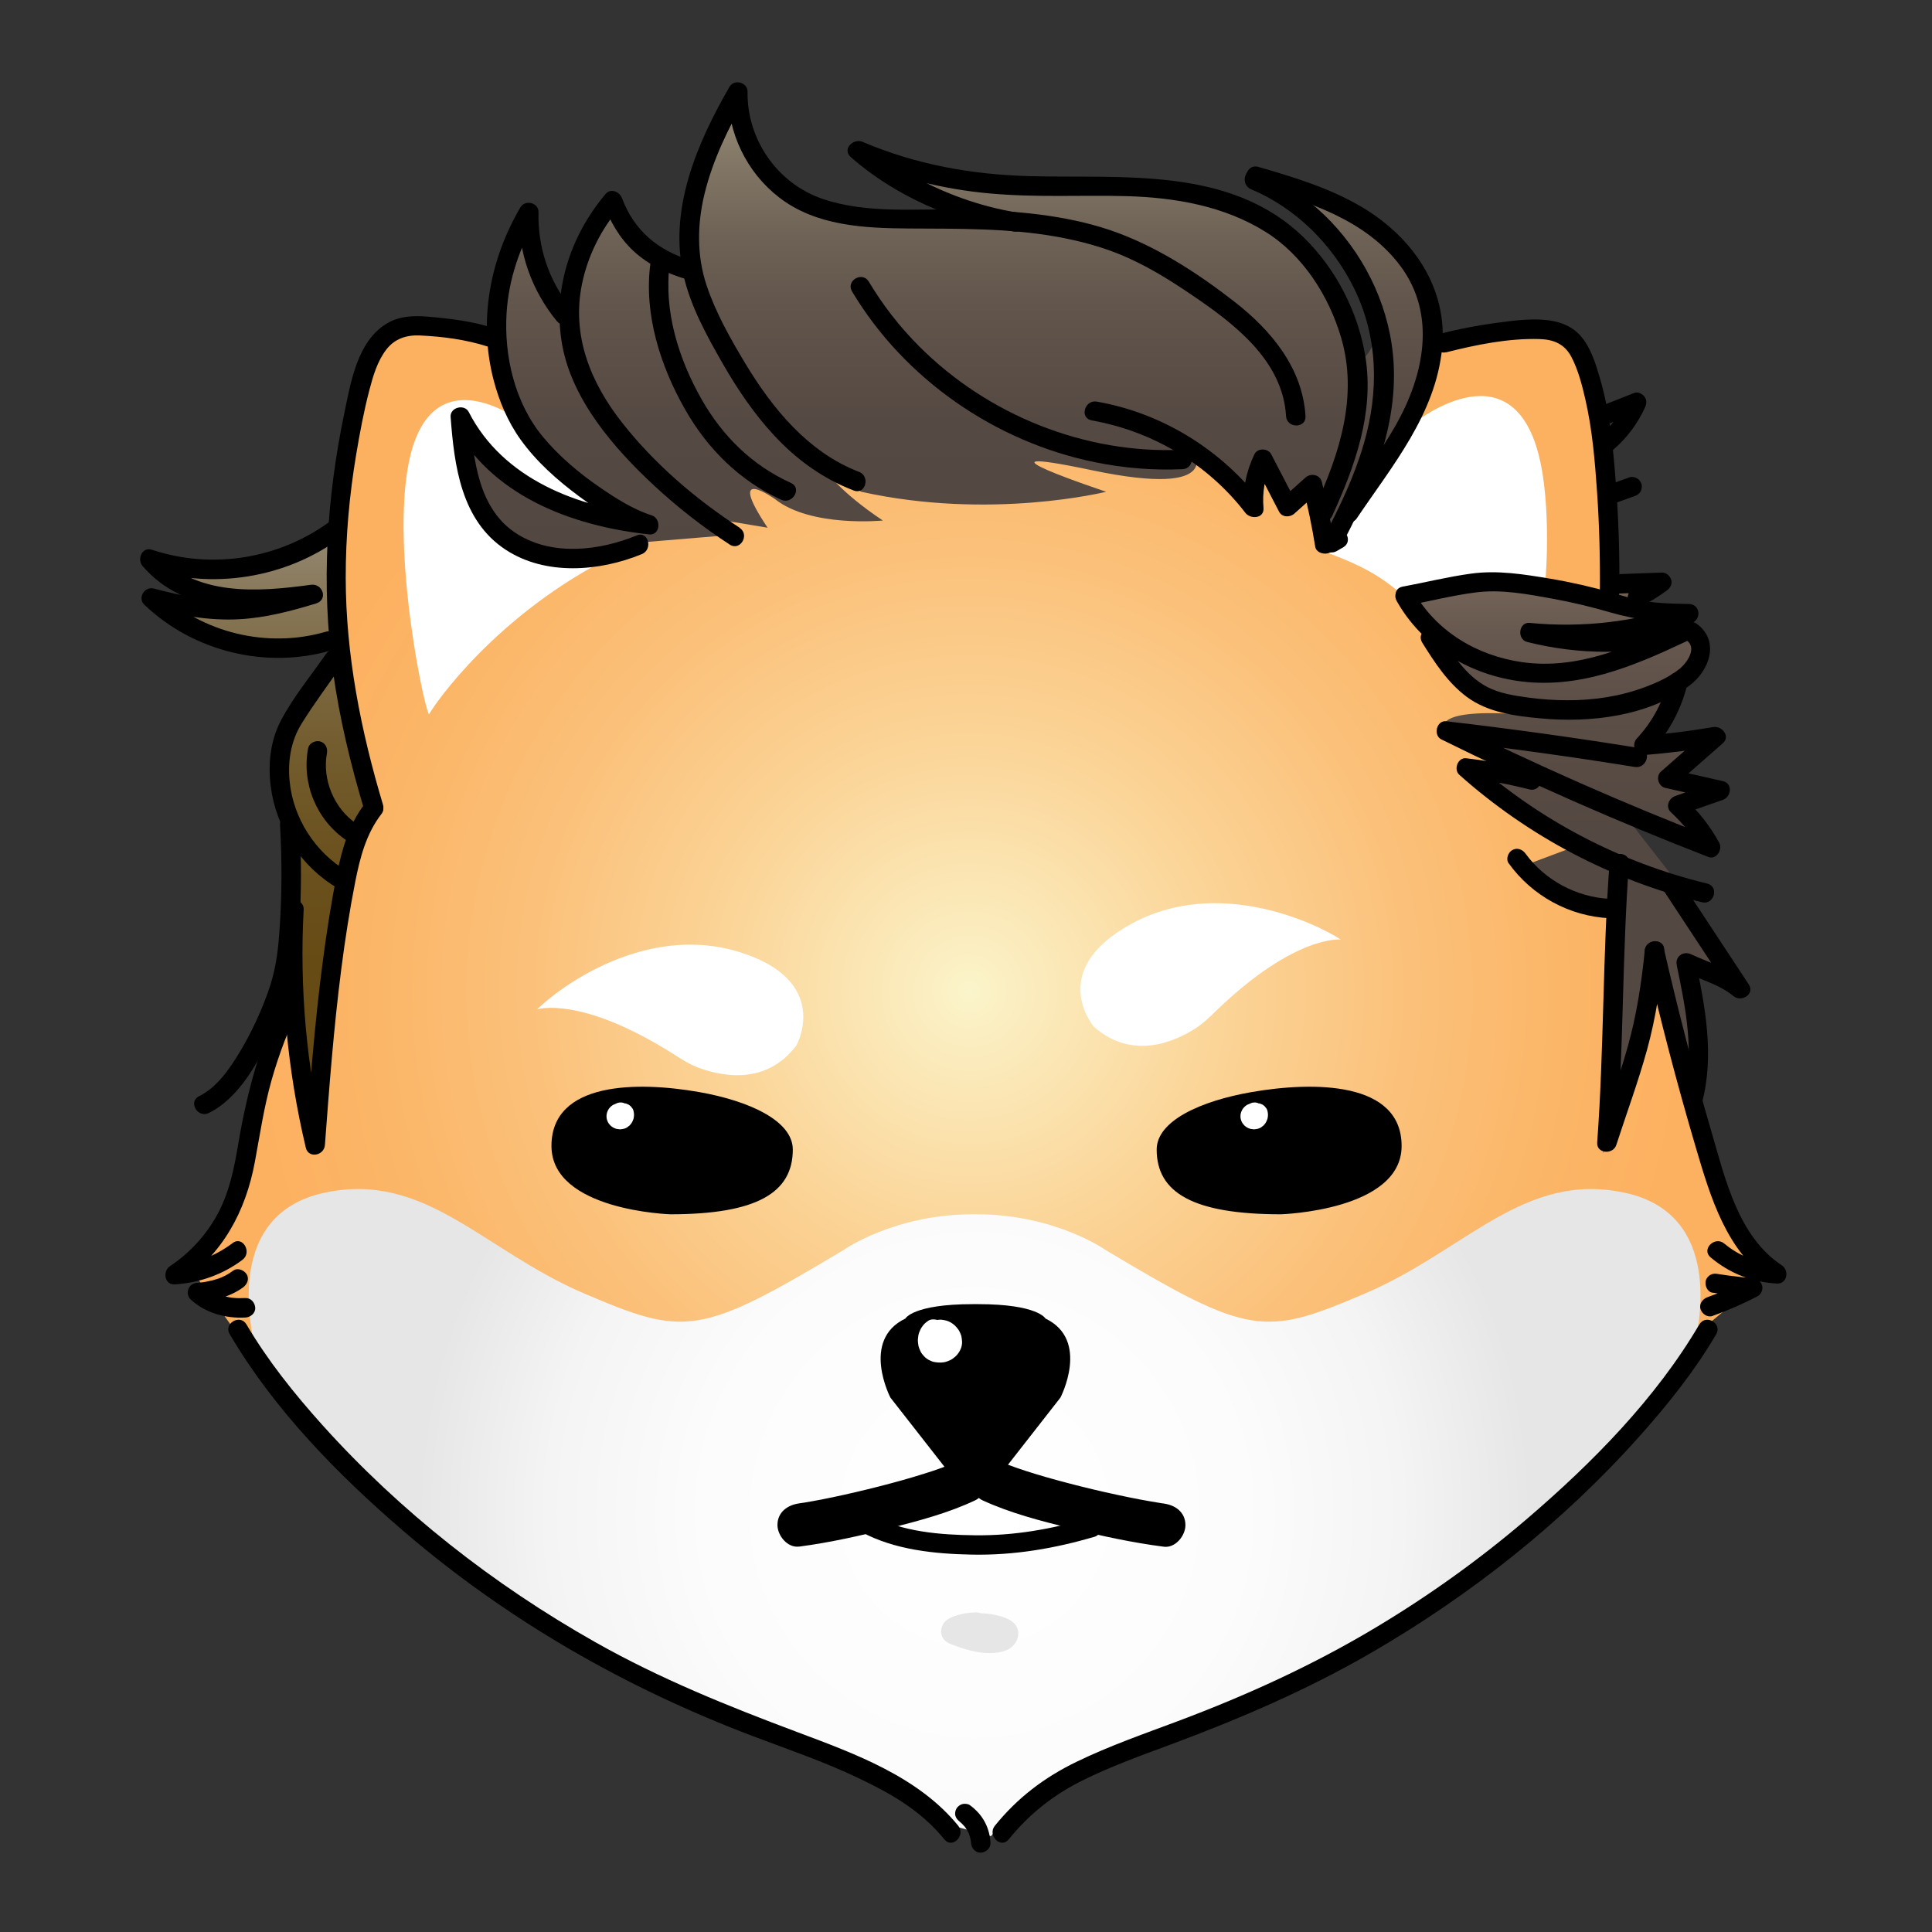<svg width="512" height="512" viewBox="0 0 512 512" fill="none" xmlns="http://www.w3.org/2000/svg">
<rect x="0" y="0" width="512" height="512" fill="#333333" stroke="none"/>
<g clip-path="url(#clip0_1272_57)">
<path d="M68.826 361.807L49.734 335.134L61.189 321.797L74.553 258.925L89.826 199.863V142.706L91.735 117.938L99.372 95.075L105.099 87.454H120.372L326.558 100.791L381.923 91.265L401.014 87.454H412.469L420.106 95.075L423.924 117.938L427.742 161.758L431.56 224.631L443.015 272.261L454.47 314.176L464.016 335.134L460.197 344.66L448.743 354.186L347.559 436.111L177.646 438.016L68.826 361.807Z" fill="url(#paint0_radial_1272_57)"/>
<path d="M262.602 486.599C270.238 477.073 300.727 462.784 300.727 462.784C380.911 439.921 436.276 377.049 436.276 377.049L449.639 354.186C449.639 352.281 457.276 321.797 430.548 316.081C403.82 310.366 388.547 331.323 361.819 342.755C335.092 354.186 331.273 354.186 293.091 331.323C293.091 331.323 279.727 321.797 258.726 321.797H257.829C236.829 321.797 223.465 331.323 223.465 331.323C185.282 354.186 181.464 354.186 154.736 342.755C128.008 331.323 112.735 310.366 86.007 316.081C59.279 321.797 66.916 352.281 66.916 354.186L80.28 377.049C80.28 377.049 135.645 439.921 215.828 462.784C215.828 462.784 244.465 474.215 252.102 483.741" fill="url(#paint1_radial_1272_57)"/>
<path d="M169.055 143.658C169.055 143.658 138.509 160.806 125.145 132.227L123.236 111.27C123.236 111.27 136.6 134.132 165.237 137.943C165.237 137.943 128.964 116.985 132.782 80.786L138.509 57.923L142.328 75.07L149.964 84.597C149.964 84.597 155.692 59.829 161.419 56.018C161.419 56.018 172.874 69.355 184.329 73.165C184.329 73.165 178.601 50.302 193.874 29.345C193.874 29.345 199.602 61.734 247.33 57.923H262.603C262.603 57.923 243.512 52.208 237.784 44.587C237.784 44.587 262.603 52.208 308.422 50.302C308.422 50.302 354.241 52.208 359.969 96.028C359.969 96.028 367.605 92.217 363.787 78.881L342.786 50.302C342.786 50.302 384.787 57.923 379.06 97.933L352.332 143.658L348.514 130.322L340.877 134.132L335.15 122.701L331.332 134.132L316.059 118.891C316.059 118.891 325.604 132.227 289.331 124.606C253.057 116.985 293.149 130.322 293.149 130.322C293.149 130.322 262.603 137.943 228.239 130.322L218.693 124.606C218.693 124.606 222.511 130.322 233.966 137.943C233.966 137.943 214.875 139.848 205.329 132.227C205.329 132.227 191.965 122.701 203.42 139.848L191.965 137.943L193.874 141.753L170.965 143.658H169.055Z" fill="url(#paint2_linear_1272_57)"/>
<path d="M88.872 139.848C88.872 139.848 86.963 164.616 98.418 214.152C98.418 214.152 85.054 250.351 83.144 297.982C83.144 297.982 77.417 265.593 75.508 233.204V219.867C75.508 219.867 69.781 198.91 83.144 183.668L88.872 170.331C88.872 170.331 65.962 177.952 43.053 158.9L67.871 160.805L43.053 151.279C43.053 151.279 64.053 153.184 75.508 147.469L88.872 139.848Z" fill="url(#paint3_linear_1272_57)"/>
<path d="M371.422 156.995C371.422 156.995 411.514 151.279 424.878 158.9L426.787 155.09L438.241 156.995L432.514 160.805L449.696 170.331V176.047L443.969 183.668L436.332 197.005L451.605 195.099L443.969 204.626L453.515 208.436L443.969 214.152L453.515 223.678L430.605 216.057L443.969 233.204L459.242 259.877L447.787 256.067L449.696 271.308V286.55L438.241 256.067C438.241 256.067 430.605 294.171 424.878 305.602L426.787 267.498L428.696 238.92C428.696 238.92 411.514 242.73 403.877 229.393L419.15 223.678C419.15 223.678 400.059 216.057 390.513 204.626H400.059L382.877 193.194C382.877 193.194 379.058 187.479 403.877 189.384C403.877 189.384 379.058 185.573 382.877 168.426C382.877 168.426 373.331 164.616 371.422 156.995Z" fill="url(#paint4_linear_1272_57)"/>
<path d="M137.898 111.574C137.898 111.574 117.508 96.028 109.871 116.985C102.235 137.943 111.781 185.573 113.69 189.384C113.155 189.746 127.703 166.616 157.218 150.098C160.387 148.326 135.091 146.84 138.508 145.564L125.145 130.322L123.235 116.985C123.235 116.985 151.872 139.848 159.509 134.132L137.898 111.574Z" fill="white"/>
<path d="M373.332 113.175C373.332 113.175 397.768 92.351 406.684 116.985C411.514 130.322 409.605 153.184 409.605 153.184C367.604 156.995 375.241 160.805 375.241 160.805C366.268 152.613 362.144 150.327 349.41 145.564L361.877 128.417L373.332 113.175Z" fill="white"/>
<path d="M168.749 141.887C158.955 145.907 146.66 147.431 137.229 141.62C126.691 135.123 125.431 121.634 124.591 110.488L119.78 111.784C129.745 131.255 151.395 139.41 172.014 141.62C175.011 141.944 175.335 137.409 172.701 136.571C167.775 134.99 163.193 132.056 158.974 129.16C153.419 125.349 148.149 120.91 143.854 115.728C136.427 106.754 133.545 94.389 134.251 82.939C134.805 73.927 137.821 65.316 142.365 57.561L137.554 56.266C137.267 66.802 140.876 76.899 147.519 85.054C149.619 87.626 153.247 83.968 151.166 81.415C145.381 74.327 142.479 65.354 142.708 56.266C142.785 53.694 139.177 52.798 137.897 54.97C129.822 68.745 126.767 85.016 130.776 100.581C132.227 106.202 134.556 111.746 137.955 116.49C142.193 122.396 147.691 127.254 153.495 131.56C158.898 135.561 164.873 139.467 171.326 141.544L172.014 136.495C153.17 134.456 133.335 126.988 124.228 109.193C123.083 106.964 119.226 107.954 119.417 110.488C120.391 123.444 122.204 137.981 134.06 145.716C144.618 152.613 158.898 151.451 170.104 146.84C173.121 145.602 171.804 140.61 168.73 141.887H168.749Z" fill="black"/>
<path d="M196.03 139.867C184.347 132.284 173.445 122.929 164.835 111.974C156.492 101.362 151.452 88.94 154.221 75.337C155.748 67.83 159.242 60.857 164.186 55.008L159.872 53.865C161.647 58.609 164.148 63.067 167.909 66.554C171.67 70.04 176.615 72.422 181.674 73.927C184.862 74.88 186.218 69.907 183.048 68.974C174.362 66.401 168.043 61.067 164.835 52.512C164.224 50.874 161.895 49.769 160.521 51.369C151.09 62.515 146.317 77.128 149.028 91.627C151.739 106.125 162.697 118.795 173.369 128.702C179.574 134.456 186.294 139.714 193.396 144.325C196.183 146.135 198.78 141.677 195.992 139.886L196.03 139.867Z" fill="black"/>
<path d="M172.339 70.021C170.621 83.301 175.012 96.999 181.522 108.45C187.479 118.928 195.993 127.426 207.028 132.437C210.025 133.789 212.641 129.369 209.625 127.997C199.315 123.311 191.526 115.632 185.951 105.859C179.842 95.113 175.871 82.463 177.475 70.021C177.895 66.744 172.74 66.782 172.32 70.021H172.339Z" fill="black"/>
<path d="M227.684 125.063C214.224 119.9 204.717 108.297 197.5 96.294C193.567 89.76 189.635 82.805 187.229 75.547C184.633 67.716 184.766 59.467 186.675 51.503C188.89 42.319 193.09 33.803 197.767 25.649L192.956 24.353C192.785 35.156 197.901 45.711 206.473 52.322C216.248 59.867 228.944 60.476 240.799 60.553C253.858 60.629 267.069 60.438 279.994 62.724C286.466 63.887 292.899 65.62 298.894 68.326C304.889 71.031 310.196 74.346 315.484 77.928C326.825 85.587 339.94 95.38 340.819 110.279C341.01 113.575 346.164 113.594 345.973 110.279C345.21 97.514 336.848 87.511 327.13 79.948C317.413 72.384 306.168 65.03 294.14 60.972C282.113 56.913 268.749 55.828 255.881 55.523C243.014 55.218 229.955 56.78 217.985 52.703C206.015 48.626 197.92 36.947 198.111 24.334C198.149 21.781 194.579 20.848 193.3 23.039C184.671 38.033 177.092 55.637 181.196 73.222C183.105 81.396 187.363 89.074 191.506 96.314C195.4 103.115 199.848 109.688 205.194 115.442C211.093 121.806 218.138 126.892 226.271 129.998C229.364 131.179 230.719 126.207 227.645 125.044L227.684 125.063Z" fill="black"/>
<path d="M225.775 77.204C239.655 100.448 263.729 117.119 290.266 122.51C297.864 124.054 305.634 124.682 313.385 124.339C316.688 124.187 316.707 119.043 313.385 119.195C287.574 120.376 261.858 110.05 243.645 91.836C238.471 86.673 233.984 80.9 230.242 74.632C228.543 71.793 224.095 74.384 225.794 77.223L225.775 77.204Z" fill="black"/>
<path d="M289.253 111.403C305.309 114.223 320.104 122.949 330.032 135.904C331.387 137.676 335.072 137.447 334.843 134.609C334.499 130.57 335.11 126.664 336.886 123.006H332.437C334.614 127.197 336.79 131.408 338.966 135.599C339.768 137.143 341.849 137.162 343.014 136.114C345.209 134.151 347.424 132.17 349.619 130.208L345.305 129.064C346.603 134.285 347.691 139.562 348.55 144.878C348.779 146.326 350.479 146.897 351.719 146.669C353.648 146.307 354.812 144.668 354.793 142.763C354.755 139.448 349.6 139.448 349.639 142.763L350.364 141.715L353.533 143.506C352.674 138.19 351.586 132.913 350.288 127.693C349.791 125.73 347.367 125.311 345.973 126.55C343.777 128.512 341.563 130.493 339.367 132.456L343.415 132.97C341.238 128.779 339.062 124.568 336.886 120.377C336.026 118.738 333.258 118.662 332.437 120.377C330.28 124.854 329.287 129.617 329.707 134.59L334.518 133.294C323.789 119.272 308.134 109.498 290.665 106.43C287.42 105.859 286.026 110.812 289.291 111.384L289.253 111.403Z" fill="black"/>
<path d="M331.54 50.15C343.434 55.142 353.056 64.763 358.764 76.251C365.255 89.321 365.465 103.782 361.418 117.633C358.878 126.34 354.984 134.532 350.707 142.515C349.505 144.744 351.948 147.354 354.239 146.04C354.812 145.716 355.385 145.373 355.958 145.049C358.84 143.392 356.244 138.952 353.361 140.61C352.788 140.934 352.216 141.277 351.643 141.601L355.175 145.125C363.136 130.226 370.238 113.765 369.341 96.523C368.615 82.443 362.429 68.916 352.731 58.761C347.137 52.893 340.398 48.359 332.933 45.215C329.879 43.939 328.542 48.911 331.559 50.169L331.54 50.15Z" fill="black"/>
<path d="M269.971 56.399C259.47 54.723 249.467 51.026 240.284 45.711C236.313 43.406 232.342 40.872 229.115 38.014L225.984 42.053C237.668 47.044 249.715 50.15 262.372 51.274C275.03 52.398 286.466 51.655 298.512 51.979C311.361 52.341 324.362 54.551 335.416 61.467C345.324 67.659 352.178 78.462 355.423 89.512C359.929 104.925 355.061 120.053 348.589 134.132C347.214 137.124 351.662 139.734 353.037 136.723C359.089 123.577 364.167 109.403 361.876 94.732C360.024 82.901 354.087 71.279 345.496 62.915C326.061 44.015 297.615 47.349 272.854 46.682C257.523 46.263 242.766 43.634 228.6 37.595C226.156 36.547 223.082 39.519 225.469 41.634C237.229 52.017 253.228 58.895 268.615 61.353C271.861 61.867 273.254 56.914 269.99 56.399H269.971Z" fill="black"/>
<path d="M332.095 49.216C346.337 53.313 362.011 58.152 371.213 70.612C380.739 83.51 377.341 99.495 369.972 112.546C365.581 120.319 360.102 127.388 355.119 134.761C353.267 137.524 357.715 140.096 359.567 137.352C369.017 123.349 380.434 109.764 382.171 92.312C383.756 76.309 374.344 62.858 360.98 54.913C352.465 49.864 342.9 46.949 333.45 44.225C330.262 43.31 328.887 48.264 332.075 49.178L332.095 49.216Z" fill="black"/>
<path d="M373.064 160.424C379.078 159.3 385.034 157.776 391.105 156.995C397.921 156.119 404.908 157.471 411.609 158.691C416.726 159.624 421.766 160.844 426.749 162.292C433.679 164.292 440.399 165.073 447.616 165.206L446.928 160.158C433.545 164.787 419.475 166.445 405.386 165.073C402.465 164.787 401.93 169.417 404.698 170.122C418.387 173.589 432.686 173.609 446.394 170.179L444.408 165.473C431.522 171.551 418.005 177.552 403.381 175.476C391.43 173.78 380.548 167.302 374.572 156.652C372.949 153.756 368.501 156.347 370.124 159.243C376.71 170.979 388.795 178.467 402.006 180.429C418.139 182.811 432.724 176.657 447.005 169.912C449.716 168.636 447.768 164.521 445.019 165.206C432.209 168.407 418.864 168.388 406.054 165.149L405.366 170.198C419.857 171.608 434.538 169.855 448.284 165.111C450.976 164.178 450.613 160.12 447.596 160.062C442.728 159.967 437.803 159.91 433.068 158.729C431.14 158.252 429.25 157.643 427.341 157.109C421.938 155.566 416.459 154.309 410.922 153.375C403.896 152.194 396.89 151.051 389.807 152.022C383.698 152.861 377.722 154.347 371.689 155.471C368.425 156.08 369.818 161.034 373.064 160.424Z" fill="black"/>
<path d="M376.901 170.293C380.185 175.552 383.64 180.887 388.661 184.64C394.236 188.812 401.452 189.746 408.211 190.375C421.441 191.632 436.905 189.822 447.825 181.611C453.075 177.667 455.844 169.741 449.582 165.264C446.89 163.339 444.312 167.798 446.985 169.703C449.811 171.722 447.062 175.628 445.248 177.133C442.575 179.343 439.12 180.906 435.893 182.106C429.364 184.545 422.415 185.592 415.446 185.573C411.915 185.573 408.383 185.326 404.908 184.849C401.433 184.373 397.501 183.782 394.236 182.106C388.375 179.077 384.709 173.113 381.349 167.683C379.593 164.883 375.145 167.455 376.901 170.274V170.293Z" fill="black"/>
<path d="M434.596 198.262C417.528 195.499 400.423 193.137 383.259 191.137C380.72 190.851 379.747 194.833 381.961 195.938C405.062 207.369 428.659 217.772 452.695 227.088C454.909 227.945 456.589 225.107 455.596 223.316C453.21 218.934 450.117 215.009 446.452 211.618L445.306 215.923C449.067 214.609 452.828 213.294 456.589 211.961C458.823 211.179 459.243 207.598 456.589 207.007C451.95 205.959 447.292 204.911 442.652 203.863L443.798 208.169C448.055 204.435 452.313 200.72 456.551 196.986C458.67 195.137 456.341 192.299 454.05 192.68C447.922 193.728 441.774 194.49 435.589 194.985L437.402 199.367C442.137 194.299 445.497 188.183 447.139 181.439C447.922 178.219 442.958 176.847 442.175 180.067C440.724 185.973 437.918 191.27 433.756 195.728C432.343 197.233 433.241 200.301 435.57 200.11C442.213 199.577 448.838 198.757 455.406 197.614L452.905 193.308C448.647 197.043 444.39 200.758 440.152 204.492C438.72 205.75 439.464 208.379 441.297 208.798C445.936 209.846 450.595 210.894 455.234 211.942V206.988C451.473 208.303 447.712 209.617 443.951 210.951C442.213 211.561 441.297 213.847 442.805 215.257C446.184 218.362 448.934 221.887 451.148 225.907L454.05 222.135C430.434 212.97 407.257 202.758 384.558 191.518L383.259 196.319C399.964 198.262 416.631 200.567 433.24 203.254C436.486 203.787 437.88 198.815 434.615 198.3L434.596 198.262Z" fill="black"/>
<path d="M383.222 93.379C391.183 91.36 399.755 89.607 408.002 89.855C411.763 89.969 414.646 91.169 416.44 94.599C418.235 98.028 419.247 101.991 420.106 105.706C421.996 113.88 422.683 122.301 423.256 130.646C423.829 138.991 424.077 148.155 423.982 156.9C423.943 160.215 429.098 160.215 429.136 156.9C429.251 147.202 428.945 137.504 428.201 127.826C427.456 118.147 426.597 109.04 423.943 100.029C422.817 96.218 421.519 91.989 418.827 88.959C416.307 86.14 412.756 85.016 409.09 84.749C404.795 84.425 400.366 85.054 396.127 85.625C391.316 86.273 386.563 87.207 381.866 88.388C378.659 89.207 380.014 94.161 383.241 93.341L383.222 93.379Z" fill="black"/>
<path d="M428.41 157.319C432.4 157.166 436.39 157.033 440.38 156.881L439.082 152.079C437.02 153.566 434.863 154.899 432.629 156.119C431.445 156.766 430.968 158.5 431.712 159.643C432.495 160.844 433.965 161.244 435.244 160.558C437.478 159.357 439.635 158.005 441.697 156.519C442.595 155.871 443.263 154.766 442.881 153.623C442.537 152.575 441.564 151.698 440.399 151.737C436.409 151.889 432.419 152.022 428.429 152.175C427.092 152.232 425.794 153.318 425.851 154.747C425.909 156.1 426.978 157.376 428.429 157.319H428.41Z" fill="black"/>
<path d="M426.329 112.298C429.021 111.231 431.732 110.164 434.424 109.097L431.522 105.325C430.625 107.326 429.498 109.231 428.2 111.003C428.124 111.098 428.066 111.193 427.99 111.289C427.704 111.67 428.219 111.022 428.009 111.269C427.837 111.479 427.665 111.689 427.513 111.898C427.169 112.317 426.825 112.717 426.444 113.098C425.68 113.937 424.859 114.718 424 115.442C422.988 116.318 423.026 118.185 424 119.081C425.088 120.072 426.558 120.033 427.646 119.081C431.178 116.033 434.061 112.165 435.97 107.916C436.409 106.945 436.447 105.954 435.76 105.058C435.187 104.315 434.004 103.763 433.049 104.144C430.357 105.211 427.646 106.278 424.954 107.345C424.305 107.592 423.771 107.897 423.408 108.526C423.083 109.078 422.95 109.898 423.141 110.507C423.542 111.708 424.973 112.832 426.31 112.298H426.329Z" fill="black"/>
<path d="M426.786 133.77L433.201 131.465C433.85 131.236 434.385 130.893 434.748 130.284C435.072 129.731 435.206 128.912 435.015 128.302C434.824 127.693 434.423 127.083 433.831 126.759C433.239 126.435 432.495 126.264 431.846 126.492L425.431 128.798C424.782 129.026 424.247 129.369 423.885 129.979C423.56 130.531 423.426 131.351 423.617 131.96C423.808 132.57 424.209 133.18 424.801 133.504C425.393 133.828 426.137 133.999 426.786 133.77Z" fill="black"/>
<path d="M130.604 86.883C125.01 85.092 119.111 84.406 113.288 83.91C109.451 83.587 105.613 83.777 102.272 85.873C94.712 90.598 92.956 101.286 91.295 109.25C86.56 131.922 85.09 155.014 88.259 178.01C89.978 190.432 92.937 202.625 96.526 214.609C97.48 217.772 102.444 216.419 101.49 213.237C95.629 193.671 91.657 173.647 91.619 153.146C91.6 142.153 92.593 131.179 94.407 120.357C95.361 114.68 96.43 108.964 97.881 103.401C98.855 99.686 100 95.685 102.406 92.598C104.601 89.76 107.713 88.75 111.226 88.902C117.259 89.169 123.483 89.988 129.248 91.836C132.417 92.846 133.773 87.892 130.623 86.883H130.604Z" fill="black"/>
<path d="M96.603 213.123C92.479 218.477 90.627 225.05 89.31 231.566C87.745 239.32 86.542 247.169 85.511 255.019C83.392 271.118 82.17 287.293 80.948 303.488L86.007 302.802C81.196 282.587 79.364 261.821 80.471 241.073C80.643 237.758 75.488 237.777 75.316 241.073C74.19 262.259 76.137 283.521 81.043 304.155C81.75 307.108 85.893 306.231 86.103 303.469C87.267 287.903 88.451 272.337 90.436 256.867C91.429 249.113 92.632 241.358 94.14 233.699C95.4 227.317 97.023 220.972 101.07 215.733C103.094 213.104 98.608 210.551 96.622 213.142L96.603 213.123Z" fill="black"/>
<path d="M81.655 198.281C79.899 207.617 83.87 217.276 91.735 222.649C92.881 223.43 94.599 222.859 95.267 221.734C96.012 220.458 95.496 219.01 94.351 218.21C88.471 214.19 85.359 206.455 86.638 199.653C86.886 198.281 86.256 196.871 84.843 196.49C83.583 196.147 81.941 196.909 81.674 198.281H81.655Z" fill="black"/>
<path d="M86.409 173.266C82.418 179.038 77.722 184.716 74.457 190.927C71.651 196.243 70.983 202.473 71.746 208.379C73.159 219.524 79.765 229.698 89.501 235.395C92.365 237.072 94.961 232.632 92.098 230.956C83.564 225.964 77.684 216.838 76.748 206.988C76.233 201.634 77.092 196.338 79.956 191.727C83.335 186.278 87.229 181.115 90.876 175.857C92.766 173.132 88.299 170.56 86.428 173.266H86.409Z" fill="black"/>
<path d="M74.21 218.667C74.763 228.193 74.725 237.738 74.019 247.265C73.599 252.942 72.95 257.553 70.983 263.021C69.017 268.489 66.497 273.9 63.461 278.929C60.788 283.331 57.505 288.151 52.751 290.513C49.773 291.98 52.388 296.419 55.347 294.952C63.538 290.894 68.654 281.082 72.339 273.176C74.286 268.984 76.042 264.659 77.322 260.22C78.715 255.419 78.983 250.389 79.307 245.417C79.899 236.519 79.899 227.584 79.364 218.667C79.173 215.371 74.019 215.352 74.21 218.667Z" fill="black"/>
<path d="M406.646 204.264C400.689 202.759 394.656 201.673 388.547 200.949C386.333 200.682 385.149 203.94 386.734 205.331C405.042 221.658 427.188 233.337 451.052 239.11C454.279 239.891 455.653 234.938 452.427 234.157C429.441 228.593 408.04 217.429 390.38 201.692L388.566 206.074C394.198 206.74 399.792 207.807 405.29 209.198C408.498 210.017 409.872 205.045 406.665 204.245L406.646 204.264Z" fill="black"/>
<path d="M435.951 252.637C439.903 269.918 444.389 287.084 449.41 304.097C453.305 317.262 457.524 331.78 469.628 339.801L470.926 335C465.791 334.752 460.903 332.866 456.97 329.57C454.45 327.455 450.785 331.075 453.324 333.209C458.345 337.439 464.34 339.839 470.926 340.144C473.637 340.278 474.229 336.677 472.224 335.343C460.674 327.703 457.219 312.499 453.591 300.058C448.876 283.921 444.676 267.65 440.915 251.265C440.17 248.046 435.206 249.398 435.951 252.637Z" fill="black"/>
<path d="M426.539 228.765C424.706 253.399 425.088 278.11 423.274 302.745C423.045 305.755 427.474 306.079 428.333 303.431C431.063 295.009 434.156 286.665 436.504 278.129C438.853 269.594 440.132 260.792 441.029 251.951C441.354 248.655 436.199 248.674 435.874 251.951C435.015 260.525 433.717 269.003 431.388 277.31C429.059 285.617 426.042 293.809 423.37 302.059L428.429 302.745C430.262 278.11 429.88 253.399 431.693 228.765C431.942 225.469 426.787 225.469 426.539 228.765Z" fill="black"/>
<path d="M440.972 236.157C446.967 245.264 452.98 254.371 458.975 263.478L463.022 260.354C458.67 256.772 453.171 255.228 448.131 252.885C446.069 251.932 443.874 253.495 444.351 255.781C446.737 267.289 449.181 279.177 446.107 290.78C445.267 293.981 450.231 295.353 451.071 292.152C454.374 279.615 451.873 266.831 449.315 254.409L445.535 257.305C450.078 259.401 455.462 260.735 459.376 263.973C461.476 265.707 465.161 263.478 463.423 260.849C457.429 251.742 451.415 242.635 445.42 233.528C443.607 230.765 439.139 233.356 440.972 236.119V236.157Z" fill="black"/>
<path d="M87.725 137.981C74.189 148.079 56.339 151.032 40.283 145.697C37.648 144.821 36.236 148.193 37.782 150.003C49.199 163.339 68.023 162.063 83.735 159.929L82.36 154.975C76.175 156.843 69.913 158.595 63.441 158.957C55.728 159.377 48.187 157.967 40.76 155.966C38.316 155.318 36.369 158.462 38.259 160.272C51.241 172.656 70.523 177.419 87.782 172.351C90.951 171.418 89.615 166.464 86.407 167.398C70.905 171.932 53.59 167.779 41.906 156.633L39.405 160.939C47.232 163.035 55.327 164.559 63.46 164.102C70.409 163.72 77.129 161.949 83.754 159.929C87.018 158.938 85.567 154.537 82.379 154.975C68.443 156.881 51.566 158.214 41.447 146.364L38.947 150.67C56.148 156.385 75.831 153.261 90.359 142.42C92.994 140.458 90.417 135.999 87.763 137.981H87.725Z" fill="black"/>
<path d="M75.355 263.116C69.169 275.862 65.504 289.122 63.155 303.069C62.048 309.699 60.712 316.348 57.371 322.273C54.354 327.627 50.116 332.161 45.019 335.572C43.052 336.886 43.587 340.544 46.317 340.373C52.827 339.954 59.032 337.801 64.263 333.857C66.878 331.895 64.32 327.417 61.666 329.418C57.161 332.809 51.968 334.867 46.336 335.229L47.634 340.03C58.974 332.447 65.103 321.073 67.546 307.889C68.883 300.687 69.933 293.504 71.918 286.436C73.904 279.368 76.577 272.395 79.822 265.726C81.254 262.754 76.825 260.144 75.374 263.135L75.355 263.116Z" fill="black"/>
<path d="M65.007 343.993C63.938 344.05 62.849 344.05 61.78 343.936C61.647 343.936 61.513 343.897 61.38 343.897C61.055 343.859 61.876 343.974 61.38 343.897C61.112 343.859 60.864 343.802 60.597 343.764C60.043 343.65 59.489 343.516 58.955 343.364C58.44 343.212 57.962 343.021 57.466 342.85C57.122 342.735 57.867 343.04 57.542 342.888C57.428 342.83 57.294 342.773 57.179 342.716C56.912 342.583 56.645 342.468 56.397 342.316C55.938 342.068 55.499 341.802 55.079 341.497C55.022 341.459 54.564 341.135 54.869 341.363C55.137 341.573 54.812 341.306 54.755 341.268C54.526 341.078 54.316 340.887 54.106 340.697L52.292 345.079C56.569 344.717 60.902 343.745 64.415 341.173C65.503 340.373 66.152 338.906 65.331 337.648C64.644 336.581 62.964 335.876 61.8 336.734C61.055 337.286 60.253 337.782 59.432 338.182C59.241 338.277 59.05 338.353 58.859 338.448C58.592 338.563 58.611 338.563 58.898 338.448C58.802 338.487 58.707 338.525 58.611 338.563C58.191 338.734 57.752 338.887 57.313 339.02C56.435 339.287 55.538 339.496 54.621 339.668C54.411 339.706 54.201 339.744 53.991 339.782C53.896 339.782 53.189 339.935 53.819 339.801C53.323 339.896 52.807 339.916 52.311 339.954C51.261 340.049 50.383 340.525 49.963 341.535C49.581 342.449 49.734 343.631 50.498 344.336C54.335 347.956 59.852 349.461 65.064 349.156C66.4 349.08 67.699 348.032 67.641 346.584C67.584 345.25 66.496 343.916 65.064 344.012L65.007 343.993Z" fill="black"/>
<path d="M453.859 342.564C457.371 343.116 460.922 343.574 464.454 343.878L463.156 339.077C461.361 340.011 459.529 340.887 457.677 341.707C457.448 341.802 457.219 341.897 456.99 342.011C456.856 342.069 456.722 342.126 456.589 342.183C456.837 342.069 456.894 342.049 456.722 342.126C456.264 342.316 455.806 342.507 455.348 342.697C454.393 343.078 453.419 343.44 452.465 343.783C451.205 344.24 450.212 345.555 450.67 346.946C451.071 348.184 452.484 349.232 453.84 348.737C457.925 347.27 461.915 345.536 465.772 343.516C466.745 343.021 467.299 341.649 466.955 340.621C466.573 339.477 465.657 338.83 464.473 338.734C462.851 338.601 461.228 338.43 459.605 338.22C459.242 338.182 458.88 338.125 458.498 338.087C457.753 337.991 459.032 338.163 458.307 338.068C458.078 338.029 457.868 338.01 457.639 337.972C456.837 337.858 456.035 337.744 455.214 337.61C454.508 337.496 453.878 337.496 453.229 337.877C452.694 338.182 452.179 338.792 452.045 339.42C451.759 340.659 452.427 342.354 453.84 342.583L453.859 342.564Z" fill="black"/>
<path d="M228.276 405.989C237.096 410.752 247.749 411.8 257.6 411.99C268.731 412.2 279.345 410.39 289.998 407.284C293.168 406.351 291.831 401.397 288.624 402.331C278.62 405.246 268.75 406.999 258.288 406.865C249.143 406.751 239.044 405.97 230.854 401.55C227.933 399.968 225.336 404.407 228.257 405.989H228.276Z" fill="black"/>
<path d="M60.884 353.576C72.587 373.524 89.521 390.804 106.951 405.779C134.443 429.385 165.81 447.351 199.678 460.154C208.975 463.66 218.406 466.88 227.398 471.167C236.39 475.453 244.084 479.873 250.289 487.475C252.389 490.047 256.016 486.389 253.935 483.836C243.34 470.862 226.711 464.803 211.457 459.087C192.996 452.172 174.897 444.894 157.696 435.158C130.796 419.954 106.035 400.578 85.378 377.582C77.971 369.332 70.945 360.568 65.313 350.985C63.633 348.127 59.185 350.718 60.865 353.576H60.884Z" fill="black"/>
<path d="M450.346 350.985C438.796 370.647 422.053 387.603 404.833 402.369C392.347 413.076 378.945 422.698 364.836 431.157C348.093 441.216 330.453 449.257 312.163 456.115C303.152 459.488 294.027 462.669 285.359 466.861C276.692 471.052 269.628 476.463 263.652 483.836C261.591 486.389 265.199 490.047 267.299 487.475C272.663 480.864 278.945 475.815 286.543 472.005C294.141 468.194 302.293 465.26 310.312 462.288C328.62 455.468 346.432 447.828 363.366 438.016C389.846 422.679 414.321 403.283 434.672 380.421C442.099 372.076 449.163 363.236 454.814 353.576C456.494 350.718 452.045 348.127 450.365 350.985H450.346Z" fill="black"/>
<path d="M211.743 409.875C219.934 408.789 228.009 406.999 236.009 404.941C243.588 402.998 251.358 400.959 258.46 397.587C261.247 396.253 261.973 392.271 260.522 389.775C258.842 386.917 255.482 386.403 252.694 387.718C252.389 387.87 252.064 388.003 251.759 388.156C250.823 388.613 252.599 387.87 251.892 388.099C251.148 388.346 250.422 388.67 249.697 388.937C248.151 389.509 246.585 390.023 245.001 390.518C241.03 391.776 237.02 392.881 232.992 393.91C228.964 394.938 224.916 395.891 220.85 396.748C219.036 397.129 217.223 397.491 215.409 397.815C214.645 397.949 213.863 398.082 213.099 398.215C212.583 398.292 210.025 398.654 211.763 398.425C208.689 398.825 206.035 400.768 206.035 404.141C206.035 406.922 208.67 410.257 211.763 409.856L211.743 409.875Z" fill="black"/>
<path d="M308.422 398.444C307.047 398.273 309.777 398.673 308.326 398.444C307.964 398.387 307.601 398.33 307.238 398.273C306.36 398.139 305.501 397.987 304.623 397.834C302.847 397.53 301.072 397.187 299.296 396.825C295.02 395.948 290.743 394.996 286.505 393.929C282.267 392.862 278.391 391.833 274.401 390.614C272.683 390.099 270.984 389.547 269.304 388.956C268.617 388.708 267.929 388.442 267.223 388.194C266.936 388.08 265.657 387.489 267.127 388.175C266.803 388.023 266.478 387.889 266.154 387.737C263.347 386.441 259.987 386.937 258.326 389.794C256.875 392.252 257.563 396.31 260.388 397.606C267.719 400.978 275.661 403.017 283.47 404.96C291.698 406.999 300.003 408.809 308.422 409.895C311.496 410.295 314.149 406.98 314.149 404.179C314.149 400.769 311.496 398.863 308.422 398.463V398.444Z" fill="black"/>
<path d="M263.156 393.243L281.026 370.38C281.026 370.38 288.968 355.138 277.055 349.423C277.055 349.423 275.069 345.612 259.185 345.612H257.811C241.927 345.612 239.941 349.423 239.941 349.423C228.028 355.138 235.97 370.38 235.97 370.38L253.84 393.243" fill="black"/>
<path d="M254.793 354.148C254.697 353.767 254.525 353.386 254.354 353.024C254.125 352.49 253.762 352.052 253.38 351.614C253.265 351.48 253.132 351.347 252.979 351.214C252.674 350.947 252.33 350.68 251.967 350.471C251.185 350.013 250.459 349.861 249.581 349.747C249.161 349.689 248.741 349.747 248.34 349.804C248.283 349.804 248.244 349.766 248.187 349.747C247.481 349.594 246.583 349.594 245.973 350.032C245.667 350.261 245.323 350.49 245.056 350.756C244.77 351.023 244.541 351.347 244.312 351.671C243.987 352.128 243.777 352.662 243.567 353.176C243.376 353.69 243.319 354.281 243.262 354.834C243.204 355.405 243.3 355.958 243.376 356.51C243.472 357.063 243.701 357.577 243.93 358.092C244.159 358.587 244.522 359.044 244.903 359.444C245.266 359.825 245.705 360.168 246.183 360.416C246.66 360.664 247.175 360.892 247.71 360.968C248.798 361.159 249.924 361.178 250.975 360.797C251.471 360.606 252.005 360.397 252.445 360.092C253.017 359.673 253.418 359.33 253.838 358.777C254.583 357.825 255.06 356.567 254.945 355.348C254.907 354.948 254.869 354.529 254.774 354.148H254.793Z" fill="white"/>
<path d="M399.829 228.803C406.053 237.434 415.923 242.825 426.576 243.34C429.898 243.492 429.879 238.348 426.576 238.196C417.871 237.796 409.394 233.28 404.278 226.212C403.457 225.088 402.044 224.535 400.746 225.297C399.638 225.945 399.008 227.679 399.829 228.822V228.803Z" fill="black"/>
<path d="M177.645 321.797C177.645 321.797 146.145 320.844 146.145 303.697C146.145 286.55 169.054 286.55 185.282 289.408C198.569 291.751 210.1 297.029 210.1 304.65C210.1 316.081 200.555 321.797 177.645 321.797Z" fill="black"/>
<path d="M339.464 321.797C339.464 321.797 371.442 320.844 371.442 303.697C371.442 286.55 348.188 286.55 331.713 289.408C318.215 291.751 306.531 297.029 306.531 304.65C306.531 316.081 316.211 321.797 339.464 321.797Z" fill="black"/>
<path d="M167.908 294.457C167.813 294.076 167.641 293.752 167.393 293.485C167.183 293.18 166.915 292.933 166.591 292.742C166.362 292.647 166.133 292.552 165.904 292.456C165.789 292.418 165.674 292.418 165.56 292.418C165.216 292.247 164.854 292.152 164.472 292.171C164.071 292.171 163.708 292.247 163.364 292.418C163.288 292.437 163.212 292.495 163.116 292.533C162.906 292.609 162.696 292.704 162.486 292.799C161.99 293.085 161.493 293.58 161.207 294.076C160.902 294.609 160.711 295.238 160.73 295.848C160.73 296.153 160.768 296.476 160.863 296.762C160.94 296.991 161.073 297.372 161.245 297.6C161.36 297.772 161.589 298.115 161.799 298.286C161.971 298.439 162.276 298.706 162.524 298.82C162.677 298.896 163.097 299.106 163.364 299.163C163.651 299.22 163.918 299.258 164.204 299.277C164.243 299.277 164.281 299.277 164.319 299.277C164.357 299.277 164.376 299.277 164.414 299.277C164.644 299.258 164.968 299.22 165.197 299.163C165.197 299.163 165.235 299.163 165.254 299.163C165.56 299.087 165.846 298.953 166.114 298.82C166.133 298.82 166.171 298.782 166.19 298.763C166.304 298.686 166.419 298.591 166.514 298.515C166.61 298.439 166.744 298.344 166.839 298.267C166.858 298.248 166.896 298.229 166.915 298.191C167.106 297.982 167.278 297.753 167.431 297.524C167.603 297.277 167.736 296.877 167.832 296.648C167.87 296.572 167.889 296.495 167.908 296.4C167.965 296.076 168.042 295.733 168.023 295.409C168.023 295.086 167.965 294.743 167.889 294.419L167.908 294.457Z" fill="white"/>
<path d="M335.912 294.457C335.817 294.076 335.645 293.752 335.397 293.485C335.187 293.18 334.919 292.933 334.595 292.742C334.366 292.647 334.137 292.552 333.907 292.456C333.793 292.418 333.678 292.418 333.564 292.418C333.22 292.247 332.857 292.152 332.476 292.171C332.075 292.171 331.712 292.247 331.368 292.418C331.292 292.437 331.216 292.495 331.12 292.533C330.91 292.609 330.7 292.704 330.49 292.799C329.994 293.085 329.497 293.58 329.211 294.076C328.906 294.609 328.715 295.238 328.734 295.848C328.734 296.153 328.772 296.476 328.867 296.762C328.944 296.991 329.077 297.372 329.249 297.6C329.364 297.772 329.593 298.115 329.803 298.286C329.975 298.439 330.28 298.706 330.528 298.82C330.681 298.896 331.101 299.106 331.368 299.163C331.655 299.22 331.922 299.258 332.208 299.277C332.247 299.277 332.285 299.277 332.323 299.277C332.361 299.277 332.38 299.277 332.418 299.277C332.647 299.258 332.972 299.22 333.201 299.163C333.201 299.163 333.239 299.163 333.258 299.163C333.564 299.087 333.85 298.953 334.117 298.82C334.137 298.82 334.175 298.782 334.194 298.763C334.308 298.686 334.423 298.591 334.518 298.515C334.614 298.439 334.747 298.344 334.843 298.267C334.862 298.248 334.9 298.229 334.919 298.191C335.11 297.982 335.282 297.753 335.435 297.524C335.607 297.277 335.74 296.877 335.836 296.648C335.874 296.572 335.893 296.495 335.912 296.4C335.969 296.076 336.046 295.733 336.027 295.409C336.027 295.086 335.969 294.743 335.893 294.419L335.912 294.457Z" fill="white"/>
<path d="M142.326 267.498C142.326 267.498 153.781 263.688 178.542 279.387C180.49 280.625 182.399 281.883 184.556 282.74C190.78 285.179 202.884 287.922 211.074 277.024C211.074 277.024 220.62 259.877 195.801 252.256C170.982 244.635 148.073 261.782 142.345 267.498H142.326Z" fill="white"/>
<path d="M355.309 248.998C355.309 248.998 343.319 247.569 322.242 267.917C320.581 269.518 318.959 271.137 317.03 272.394C311.418 276.033 300.135 281.139 289.902 272.109C289.902 272.109 277.091 257.229 299.886 244.788C322.662 232.347 348.55 244.559 355.328 248.998H355.309Z" fill="white"/>
<path d="M260.923 482.731C259.968 480.978 258.613 479.549 257.009 478.368C256.493 478.006 255.596 477.949 255.023 478.102C254.432 478.273 253.782 478.73 253.477 479.283C253.152 479.873 253 480.597 253.21 481.264C253.42 481.912 253.802 482.35 254.355 482.75C254.298 482.712 254.241 482.655 254.164 482.617C254.737 483.074 255.252 483.589 255.73 484.16C256.131 484.713 256.455 485.284 256.742 485.894C256.99 486.542 257.181 487.189 257.295 487.875C257.295 488.047 257.333 488.218 257.333 488.409C257.391 489.742 258.479 491.038 259.911 490.981C261.247 490.924 262.545 489.857 262.488 488.409C262.393 486.408 261.877 484.484 260.923 482.731Z" fill="black"/>
<path d="M269.055 430.528C267.852 428.985 265.504 428.356 263.652 427.956C262.43 427.689 261.17 427.556 259.929 427.537C259.605 427.385 259.261 427.308 258.879 427.308C256.817 427.308 254.698 427.632 252.789 428.356C251.663 428.775 250.594 429.328 249.944 430.395C249.276 431.519 249.2 432.986 249.887 434.11C250.555 435.196 251.663 435.596 252.789 436.015C253.763 436.377 254.736 436.72 255.729 437.006C257.676 437.597 259.719 438.016 261.743 438.073C263.69 438.13 266.038 437.901 267.699 436.777C269.723 435.406 270.639 432.567 269.036 430.509L269.055 430.528Z" fill="#E6E6E6"/>
</g>
<defs>
<radialGradient id="paint0_radial_1272_57" cx="0" cy="0" r="1" gradientUnits="userSpaceOnUse" gradientTransform="translate(256.875 262.735) scale(192.039 191.647)">
<stop stop-color="#FBF5CB"/>
<stop offset="0.06" stop-color="#FBEEC1"/>
<stop offset="0.35" stop-color="#FBD497"/>
<stop offset="0.62" stop-color="#FBC079"/>
<stop offset="0.84" stop-color="#FBB566"/>
<stop offset="1" stop-color="#FCB160"/>
</radialGradient>
<radialGradient id="paint1_radial_1272_57" cx="0" cy="0" r="1" gradientUnits="userSpaceOnUse" gradientTransform="translate(258.287 400.864) scale(148.969 148.665)">
<stop stop-color="white"/>
<stop offset="0.48" stop-color="#FCFCFC"/>
<stop offset="0.76" stop-color="#F4F4F4"/>
<stop offset="0.99" stop-color="#E6E6E6"/>
<stop offset="1" stop-color="#E6E6E6"/>
</radialGradient>
<linearGradient id="paint2_linear_1272_57" x1="251.415" y1="148.764" x2="251.415" y2="29.345" gradientUnits="userSpaceOnUse">
<stop stop-color="#534741"/>
<stop offset="0.31" stop-color="#554943"/>
<stop offset="0.53" stop-color="#5F534A"/>
<stop offset="0.72" stop-color="#6E6256"/>
<stop offset="0.9" stop-color="#847967"/>
<stop offset="1" stop-color="#958A74"/>
</linearGradient>
<linearGradient id="paint3_linear_1272_57" x1="70.735" y1="297.982" x2="70.735" y2="139.848" gradientUnits="userSpaceOnUse">
<stop stop-color="#664A13"/>
<stop offset="0.27" stop-color="#674B15"/>
<stop offset="0.46" stop-color="#6B521F"/>
<stop offset="0.63" stop-color="#735C2E"/>
<stop offset="0.78" stop-color="#7E6B45"/>
<stop offset="0.92" stop-color="#8C7D61"/>
<stop offset="1" stop-color="#958A74"/>
</linearGradient>
<linearGradient id="paint4_linear_1272_57" x1="415.332" y1="305.602" x2="415.332" y2="154.937" gradientUnits="userSpaceOnUse">
<stop stop-color="#534741"/>
<stop offset="0.57" stop-color="#544842"/>
<stop offset="0.77" stop-color="#5B4E46"/>
<stop offset="0.91" stop-color="#67584F"/>
<stop offset="1" stop-color="#736357"/>
</linearGradient>
<clipPath id="clip0_1272_57">
<rect width="437" height="470" fill="white" transform="translate(37 21)"/>
</clipPath>
</defs>
</svg>
